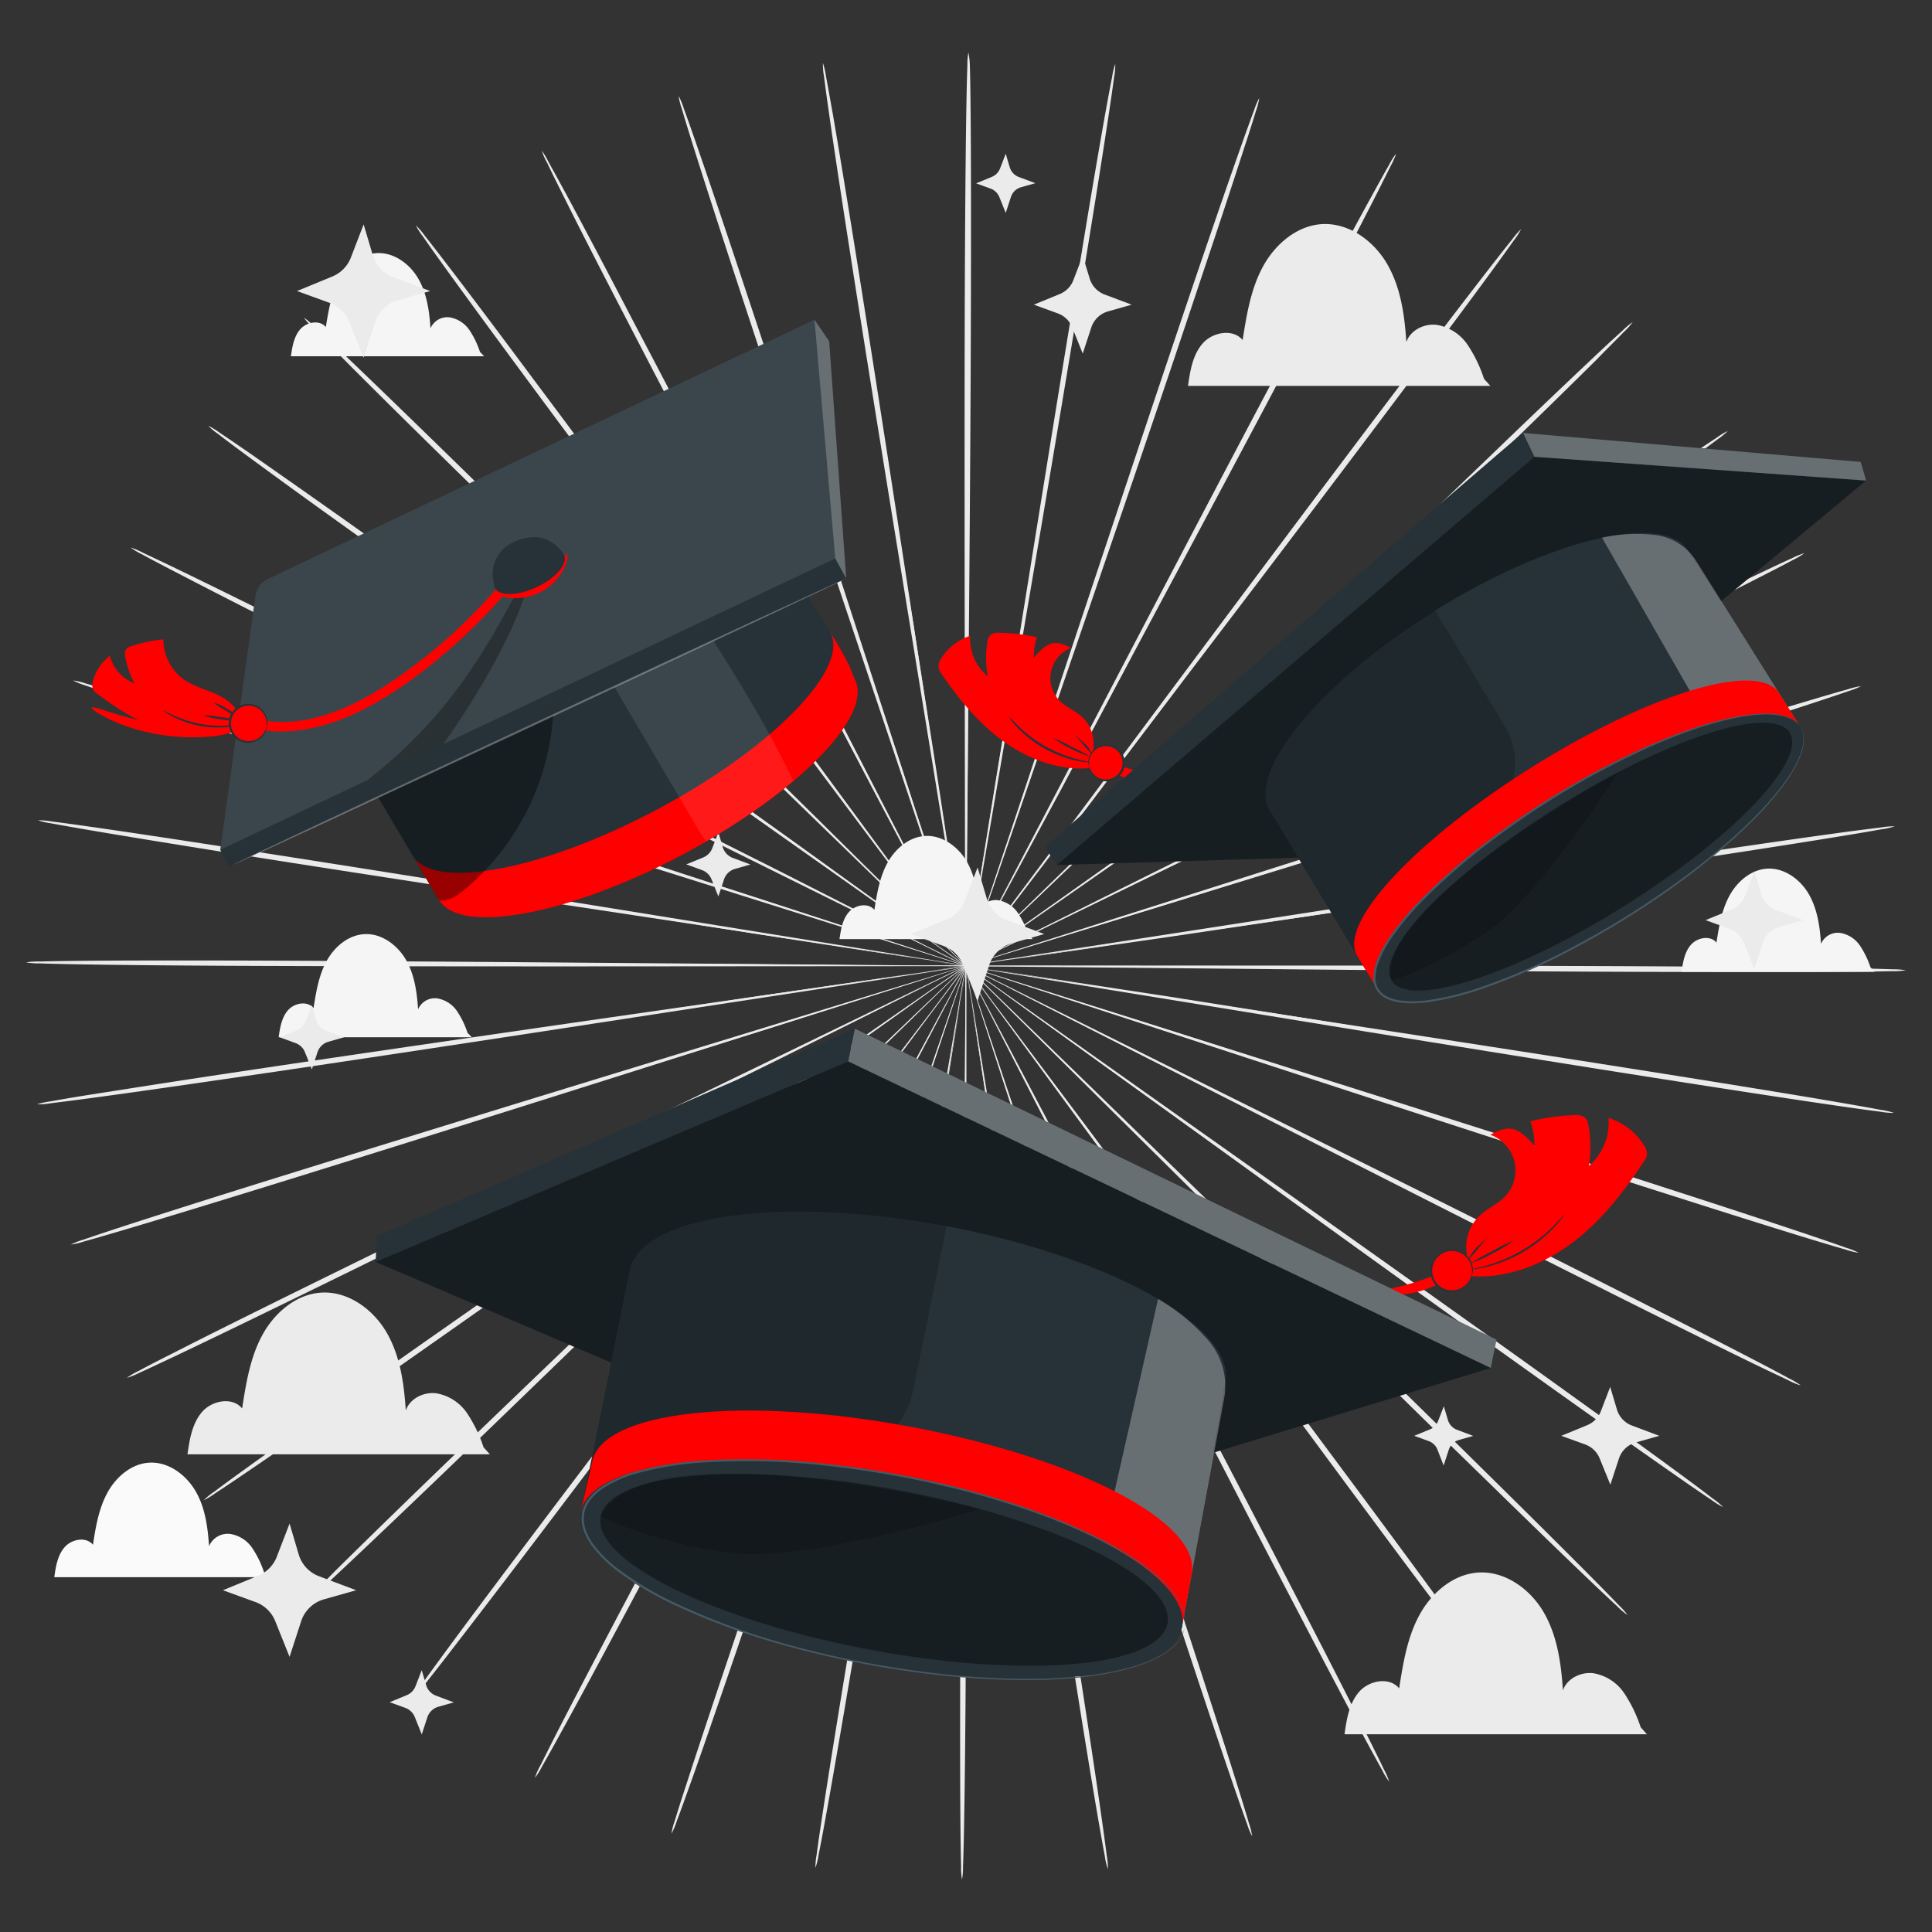 <svg xmlns="http://www.w3.org/2000/svg" viewBox="0 0 500 500"><rect x="0" y="0" width="500" height="500" fill="#333333" stroke="none"/><g id="freepik--background-complete--inject-447"><path d="M319.32,250.71l-123-1.15L159,249.38l-10.14,0-2.64,0a4.83,4.83,0,0,0-.9.05s.31,0,.9,0l2.64.06,10.13.13,37.29.19,123,.08c48,0,91.51.06,123,.28,15.74.11,28.48.26,37.28.42,4.4.09,7.82.17,10.14.26a19.82,19.82,0,0,1,3.53.26,19.87,19.87,0,0,1-3.53.23c-2.32.06-5.74.11-10.14.15-8.81.08-21.55.1-37.29.05C410.82,251.56,367.34,251.19,319.32,250.71Z" style="fill:#ebebeb"></path><path d="M318.36,261.24,197,241.51l-36.8-5.8-10-1.5-2.61-.36a5,5,0,0,0-.89-.09,5.22,5.22,0,0,0,.87.19l2.6.46,10,1.66L197,241.9l121.53,18.65c47.44,7.24,90.39,13.86,121.45,18.84,15.53,2.49,28.09,4.55,36.76,6.05,4.33.75,7.7,1.35,10,1.79a18.73,18.73,0,0,1,3.45.79,19,19,0,0,1-3.53-.31c-2.3-.28-5.69-.75-10-1.37-8.71-1.25-21.3-3.16-36.84-5.58C408.62,275.92,365.72,269,318.36,261.24Z" style="fill:#ebebeb"></path><path d="M315.72,271.5,199.08,233.44l-35.4-11.36-9.65-3-2.52-.75a7.18,7.18,0,0,0-.87-.23,4.61,4.61,0,0,0,.83.33l2.49.85,9.6,3.17L199,233.82l117,37c45.67,14.41,87,27.52,116.88,37.19,14.93,4.83,27,8.8,35.32,11.6,4.16,1.41,7.38,2.52,9.56,3.3a18.72,18.72,0,0,1,3.27,1.31,19.05,19.05,0,0,1-3.43-.84c-2.23-.63-5.5-1.61-9.7-2.89-8.4-2.57-20.52-6.38-35.47-11.15C402.47,299.81,361.23,286.39,315.72,271.5Z" style="fill:#ebebeb"></path><path d="M311.45,281.22l-109-55.41L169.3,209.17l-9-4.46-2.37-1.13a4.56,4.56,0,0,0-.82-.35,6.88,6.88,0,0,0,.77.44l2.32,1.23,9,4.59,33.11,16.66L311.78,280.6c42.77,21.22,81.47,40.49,109.4,54.61,14,7.05,25.24,12.81,33,16.85,3.88,2,6.88,3.61,8.9,4.71a19,19,0,0,1,3,1.8,18,18,0,0,1-3.26-1.36c-2.09-1-5.16-2.43-9.1-4.34-7.88-3.83-19.23-9.44-33.23-16.44C392.54,322.44,354,302.88,311.45,281.22Z" style="fill:#ebebeb"></path><path d="M305.66,290.17l-98.77-71.3-30-21.46-8.21-5.78-2.16-1.48a4.7,4.7,0,0,0-.75-.47,5.29,5.29,0,0,0,.69.56l2.09,1.56,8.12,5.9,30,21.48,99.44,70.42c38.83,27.46,74,52.37,99.27,70.56,12.66,9.09,22.88,16.49,29.89,21.66,3.51,2.59,6.22,4.61,8,6a18.83,18.83,0,0,1,2.7,2.23,18.17,18.17,0,0,1-3-1.84c-1.91-1.27-4.71-3.18-8.29-5.67-7.17-5-17.48-12.24-30.18-21.28C379.12,343.2,344.19,318,305.66,290.17Z" style="fill:#ebebeb"></path><path d="M298.51,298.13l-86.16-85.36L186.11,187l-7.19-6.95L177,178.29a5.64,5.64,0,0,0-.67-.58,6.13,6.13,0,0,0,.59.66l1.82,1.85,7.08,7.06L212.07,213l87,84.59c34,33,64.67,62.92,86.77,84.71,11.05,10.9,19.95,19.75,26.06,25.92,3.05,3.08,5.4,5.49,7,7.15a18.53,18.53,0,0,1,2.31,2.61,17.66,17.66,0,0,1-2.67-2.27c-1.69-1.55-4.14-3.86-7.28-6.85-6.29-6-15.31-14.74-26.41-25.59C362.59,361.62,332.12,331.47,298.51,298.13Z" style="fill:#ebebeb"></path><path d="M290.18,304.91l-71.45-97.34-21.81-29.4c-2.58-3.43-4.6-6.1-6-7.95l-1.59-2.05a4.84,4.84,0,0,0-.57-.68,6.67,6.67,0,0,0,.48.74l1.5,2.11,5.86,8,21.79,29.41,72.36,96.71c28.27,37.73,53.82,71.93,72.16,96.79,9.17,12.44,16.55,22.53,21.59,29.55,2.52,3.5,4.46,6.24,5.75,8.11a18.24,18.24,0,0,1,1.86,2.93,18.2,18.2,0,0,1-2.27-2.64c-1.42-1.78-3.47-4.44-6.1-7.87-5.25-6.88-12.76-16.87-22-29.27C343.32,377.31,318,342.93,290.18,304.91Z" style="fill:#ebebeb"></path><path d="M280.86,310.35c-21.45-41.78-40.85-79.6-54.91-107-7.09-13.64-12.83-24.68-16.81-32.35-2-3.78-3.56-6.72-4.63-8.76-.54-1-.95-1.72-1.24-2.26a6,6,0,0,0-.45-.76,4.71,4.71,0,0,0,.35.81l1.14,2.31c1.05,2,2.56,5,4.5,8.83l16.78,32.36L281.5,310c21.86,41.56,41.59,79.22,55.71,106.57,7.06,13.67,12.72,24.76,16.57,32.46,1.93,3.85,3.4,6.84,4.38,8.89a17.36,17.36,0,0,1,1.36,3.18,17.85,17.85,0,0,1-1.82-3c-1.11-2-2.72-4.91-4.76-8.7-4.07-7.59-9.89-18.6-17-32.25C321.69,389.94,302.25,352.13,280.86,310.35Z" style="fill:#ebebeb"></path><path d="M270.77,314.3l-36.9-114.07-11.36-34.52c-1.36-4-2.43-7.19-3.16-9.36-.37-1-.65-1.85-.85-2.42a5.17,5.17,0,0,0-.33-.82,5.35,5.35,0,0,0,.22.85q.27.87.75,2.46l3,9.4c2.69,8.19,6.56,20,11.33,34.53l38,113.74c14.86,44.38,28.25,84.59,37.76,113.75,4.76,14.58,8.56,26.4,11.12,34.59,1.28,4.09,2.25,7.28,2.88,9.45a17.38,17.38,0,0,1,.83,3.35,17.18,17.18,0,0,1-1.32-3.2c-.78-2.12-1.89-5.26-3.29-9.32-2.8-8.11-6.76-19.88-11.58-34.45C298.21,399.14,285.14,358.83,270.77,314.3Z" style="fill:#ebebeb"></path><path d="M260.17,316.66c-7-46.2-13.37-88-18-118.3-2.37-15.1-4.29-27.33-5.63-35.82l-1.6-9.73c-.19-1.09-.34-1.92-.45-2.52a5.61,5.61,0,0,0-.19-.86,5.15,5.15,0,0,0,.08.87c.08.61.2,1.45.35,2.54.33,2.27.82,5.54,1.45,9.75,1.32,8.5,3.24,20.72,5.6,35.83,4.89,30.26,11.63,72,19.09,118.13s14.2,87.86,18.87,118.11c2.34,15.13,4.17,27.38,5.37,35.86.6,4.24,1.05,7.54,1.32,9.77a17,17,0,0,1,.28,3.44,17.77,17.77,0,0,1-.78-3.36c-.43-2.22-1-5.49-1.74-9.71-1.45-8.44-3.46-20.67-5.86-35.79C273.54,404.64,267.15,362.83,260.17,316.66Z" style="fill:#ebebeb"></path><path d="M249.32,317.37c.43-46.69.82-88.94,1.11-119.57.06-15.28.12-27.65.15-36.24,0-4.25,0-7.56,0-9.85,0-1.1,0-2,0-2.56a8.17,8.17,0,0,0-.05-.87,4.79,4.79,0,0,0-.06.87c0,.61,0,1.46-.06,2.56,0,2.29-.07,5.6-.12,9.85,0,8.59-.11,21-.18,36.24,0,30.63,0,72.88,0,119.58s0,88.93-.21,119.53c-.1,15.29-.25,27.67-.41,36.23-.08,4.28-.17,7.6-.26,9.85a19,19,0,0,1-.26,3.44,17.16,17.16,0,0,1-.24-3.44c-.06-2.25-.12-5.58-.16-9.85-.09-8.56-.11-20.94-.08-36.24C248.49,406.3,248.85,364,249.32,317.37Z" style="fill:#ebebeb"></path><path d="M238.48,316.45c7.89-46.06,15-87.74,20.22-117.95,2.51-15.09,4.53-27.3,5.94-35.78l1.55-9.73c.16-1.1.28-1.94.37-2.54s.1-.87.09-.87a4.79,4.79,0,0,0-.2.85c-.12.6-.27,1.44-.48,2.52-.39,2.26-1,5.52-1.69,9.72-1.42,8.47-3.46,20.68-6,35.77-4.89,30.25-11.64,72-19.11,118.12S225,404.42,219.88,434.61c-2.55,15.1-4.67,27.3-6.2,35.73-.76,4.21-1.38,7.48-1.83,9.69a17,17,0,0,1-.82,3.36,18.69,18.69,0,0,1,.32-3.44c.29-2.23.76-5.52,1.41-9.76,1.28-8.46,3.23-20.7,5.71-35.8C223.44,404.17,230.55,362.48,238.48,316.45Z" style="fill:#ebebeb"></path><path d="M227.92,313.89,267,200.5c4.92-14.51,8.91-26.26,11.67-34.41l3.1-9.39c.34-1,.59-1.86.78-2.44a6.52,6.52,0,0,0,.23-.85,4.17,4.17,0,0,0-.34.81c-.21.58-.5,1.38-.87,2.42-.76,2.16-1.85,5.3-3.26,9.33l-11.69,34.41c-9.74,29.13-23.17,69.32-38,113.73s-28.26,84.58-38.19,113.62c-5,14.52-9,26.25-11.92,34.33-1.44,4.05-2.58,7.18-3.38,9.29a17.45,17.45,0,0,1-1.35,3.19,16.33,16.33,0,0,1,.86-3.34c.65-2.17,1.65-5.34,3-9.42,2.64-8.17,6.55-19.95,11.45-34.49C198.84,398.21,212.63,358.13,227.92,313.89Z" style="fill:#ebebeb"></path><path d="M217.92,309.74c22.23-41.39,42.36-78.85,57-106L292,171.54l4.58-8.79,1.17-2.3a5.27,5.27,0,0,0,.36-.8,5.38,5.38,0,0,0-.46.75l-1.26,2.26-4.72,8.72-17.12,32.19L218.56,310.06c-21.81,41.59-41.62,79.21-56.12,106.36C155.19,430,149.27,441,145.11,448.51c-2.07,3.77-3.7,6.69-4.84,8.66a17.36,17.36,0,0,1-1.84,2.94,16.75,16.75,0,0,1,1.4-3.16c1-2,2.49-5,4.46-8.85,3.93-7.66,9.7-18.7,16.89-32.31C175.56,388.57,195.66,351.1,217.92,309.74Z" style="fill:#ebebeb"></path><path d="M208.71,304.12l73.29-96c9.31-12.31,16.84-22.29,22.07-29.21,2.56-3.45,4.56-6.13,5.94-8,.65-.91,1.16-1.6,1.52-2.1a4.85,4.85,0,0,0,.48-.73,5.12,5.12,0,0,0-.57.67l-1.6,2-6.07,7.9-22.08,29.19-72.4,96.69c-28.23,37.76-53.84,71.91-72.54,96.53-9.34,12.31-17,22.24-22.27,29.06-2.66,3.41-4.74,6.05-6.17,7.82a18.07,18.07,0,0,1-2.3,2.62,18.1,18.1,0,0,1,1.89-2.92c1.31-1.86,3.27-4.57,5.83-8.06,5.11-7,12.59-17,21.88-29.34C154.19,375.55,180.07,341.59,208.71,304.12Z" style="fill:#ebebeb"></path><path d="M200.51,297.18l87.77-83.79c11.17-10.76,20.2-19.48,26.48-25.52l7.14-7,1.84-1.84a6.44,6.44,0,0,0,.6-.65,4,4,0,0,0-.68.57l-1.91,1.77-7.25,6.88L288,213.11l-87,84.57c-33.92,33-64.69,62.9-87.1,84.39-11.2,10.74-20.31,19.4-26.65,25.34-3.17,3-5.65,5.25-7.35,6.79a18.76,18.76,0,0,1-2.69,2.24,18.13,18.13,0,0,1,2.33-2.59c1.59-1.64,4-4,7-7.09,6.17-6.11,15.15-14.88,26.31-25.67C135.23,359.5,166.23,329.86,200.51,297.18Z" style="fill:#ebebeb"></path><path d="M193.52,289.08l100.12-69.5,30.24-21.21,8.17-5.82,2.11-1.54a4.86,4.86,0,0,0,.7-.56,7.2,7.2,0,0,0-.76.47l-2.17,1.46-8.27,5.7-30.25,21.19L194,289.66c-38.8,27.5-74,52.35-99.55,70.19-12.78,8.92-23.17,16.1-30.38,21-3.61,2.45-6.42,4.34-8.35,5.6a18.76,18.76,0,0,1-3,1.81,17.8,17.8,0,0,1,2.72-2.21c1.83-1.38,4.56-3.38,8.09-5.93,7.07-5.11,17.35-12.42,30.1-21.39C119.06,340.77,154.43,316.18,193.52,289.08Z" style="fill:#ebebeb"></path><path d="M187.92,280,298,226.59l33.28-16.35,9-4.51,2.33-1.2a6.88,6.88,0,0,0,.77-.44,5.87,5.87,0,0,0-.82.34l-2.38,1.11-9.08,4.38-33.29,16.33L188.25,280.66c-42.74,21.27-81.48,40.47-109.61,54.2C64.58,341.73,53.17,347.24,45.25,351c-4,1.87-7,3.31-9.14,4.26a20.37,20.37,0,0,1-3.27,1.33,17.23,17.23,0,0,1,3-1.77c2-1.09,5-2.65,8.95-4.63,7.8-4,19.13-9.63,33.17-16.56C106.06,319.77,145,300.85,187.92,280Z" style="fill:#ebebeb"></path><path d="M183.85,270.23,301.2,234.29l35.51-11.06,9.63-3.08,2.49-.83a4.63,4.63,0,0,0,.84-.32,8.07,8.07,0,0,0-.87.22l-2.53.73-9.68,2.93-35.51,11-117,37c-45.66,14.47-87,27.51-117,36.77-15,4.64-27.15,8.33-35.58,10.82-4.21,1.25-7.49,2.19-9.72,2.81a19.21,19.21,0,0,1-3.44.81,18.44,18.44,0,0,1,3.29-1.28c2.18-.76,5.41-1.84,9.58-3.21,8.35-2.72,20.46-6.58,35.44-11.27C96.58,297,138,284.22,183.85,270.23Z" style="fill:#ebebeb"></path><path d="M181.42,259.93l121.71-17.55L340,236.89l10-1.57,2.6-.44a5.43,5.43,0,0,0,.88-.18,5.51,5.51,0,0,0-.9.08l-2.61.33-10,1.42L303.07,242,181.53,260.62C134.1,267.93,91.14,274.48,60,279c-15.57,2.28-28.17,4.07-36.9,5.24-4.36.59-7.75,1-10,1.29a18.28,18.28,0,0,1-3.53.27,19.41,19.41,0,0,1,3.45-.76c2.28-.41,5.65-1,10-1.69C31.67,282,44.25,280,59.8,277.67,90.91,273,133.92,266.74,181.42,259.93Z" style="fill:#ebebeb"></path><path d="M180.68,249.38l123,1,37.29.13,10.13,0,2.64,0a4.83,4.83,0,0,0,.9-.05,4.83,4.83,0,0,0-.9,0l-2.64-.06L341,250.17,303.71,250l-123,.08c-48,.06-91.51,0-123-.14-15.74-.09-28.48-.22-37.28-.37-4.4-.08-7.82-.16-10.14-.25a19.39,19.39,0,0,1-3.53-.25,17.58,17.58,0,0,1,3.53-.23c2.32-.07,5.74-.13,10.14-.17,8.81-.09,21.55-.12,37.29-.09C89.18,248.64,132.66,249,180.68,249.38Z" style="fill:#ebebeb"></path><path d="M181.62,238.84,303,258.42l36.81,5.76,10,1.49,2.61.36a5.44,5.44,0,0,0,.9.08,8.33,8.33,0,0,0-.88-.19l-2.6-.46-10-1.64L303.06,258l-121.55-18.5C134.06,232.36,91.1,225.79,60,220.85c-15.53-2.47-28.09-4.52-36.76-6-4.34-.74-7.7-1.34-10-1.77a20.18,20.18,0,0,1-3.45-.79,18.21,18.21,0,0,1,3.53.3c2.3.28,5.69.74,10,1.36,8.72,1.24,21.31,3.13,36.85,5.54C91.35,224.28,134.26,231.17,181.62,238.84Z" style="fill:#ebebeb"></path><path d="M184.25,228.58,300.94,266.5l35.42,11.31,9.66,3,2.52.75a4.35,4.35,0,0,0,.87.22s-.28-.12-.84-.32l-2.49-.85-9.6-3.16-35.41-11.34L184,229.25c-45.7-14.35-87-27.41-116.93-37-14.94-4.82-27-8.77-35.34-11.56-4.16-1.4-7.39-2.51-9.56-3.28a18.66,18.66,0,0,1-3.28-1.31,17.32,17.32,0,0,1,3.44.83c2.22.63,5.49,1.6,9.7,2.88,8.4,2.56,20.53,6.35,35.49,11.11C97.47,200.38,138.72,213.75,184.25,228.58Z" style="fill:#ebebeb"></path><path d="M188.51,218.86l109.1,55.28,33.15,16.59,9,4.45,2.37,1.13a4.56,4.56,0,0,0,.82.35,4.67,4.67,0,0,0-.77-.45L339.9,295l-9-4.58-33.14-16.62L188.18,219.48c-42.8-21.17-81.52-40.39-109.47-54.48-14-7-25.26-12.78-33-16.81-3.88-2-6.89-3.6-8.91-4.7a19.55,19.55,0,0,1-3-1.79A18.33,18.33,0,0,1,37,143.05c2.1,1,5.17,2.43,9.11,4.34,7.88,3.81,19.24,9.41,33.25,16.39C107.37,177.74,146,197.25,188.51,218.86Z" style="fill:#ebebeb"></path><path d="M194.29,209.9l98.86,71.18,30.07,21.42,8.22,5.77,2.16,1.48a5.92,5.92,0,0,0,.75.47,6.43,6.43,0,0,0-.69-.56l-2.09-1.56-8.13-5.88-30.05-21.45-99.53-70.3c-38.87-27.41-74-52.28-99.37-70.44C81.82,131,71.6,123.57,64.58,118.41c-3.51-2.58-6.23-4.61-8-6a18.83,18.83,0,0,1-2.7-2.23,18.44,18.44,0,0,1,3,1.83c1.92,1.27,4.71,3.18,8.3,5.66,7.17,5,17.49,12.22,30.2,21.25C120.76,157,155.72,182.09,194.29,209.9Z" style="fill:#ebebeb"></path><path d="M201.43,201.93l86.27,85.26L314,312.9l7.2,6.94,1.89,1.78a4.61,4.61,0,0,0,.67.58,4.47,4.47,0,0,0-.59-.65c-.43-.45-1-1.06-1.82-1.86l-7.09-7L288,286.92l-87.07-84.49c-34-33-64.75-62.84-86.88-84.6C103,107,94.05,98.1,87.94,91.94c-3.06-3.08-5.41-5.49-7-7.14a17.71,17.71,0,0,1-2.31-2.61,18.29,18.29,0,0,1,2.67,2.27C83,86,85.46,88.31,88.6,91.3c6.29,6,15.33,14.72,26.44,25.56C137.26,138.52,167.78,168.63,201.43,201.93Z" style="fill:#ebebeb"></path><path d="M209.75,195.14c27.95,38,53.25,72.34,71.58,97.26l21.84,29.37,6,7.94,1.58,2.05a5.12,5.12,0,0,0,.57.67,4.21,4.21,0,0,0-.48-.74c-.35-.5-.85-1.19-1.5-2.1l-5.87-8-21.82-29.39-72.49-96.62c-28.32-37.69-53.91-71.86-72.28-96.7-9.19-12.42-16.58-22.51-21.63-29.52-2.53-3.5-4.47-6.24-5.76-8.11a17.47,17.47,0,0,1-1.87-2.93,18.55,18.55,0,0,1,2.28,2.64c1.42,1.79,3.48,4.44,6.1,7.87,5.26,6.86,12.79,16.85,22,29.24C156.52,122.8,181.85,157.16,209.75,195.14Z" style="fill:#ebebeb"></path><path d="M219.07,189.69c21.49,41.76,40.95,79.55,55.05,106.94L291,329l4.65,8.75,1.24,2.27a6.25,6.25,0,0,0,.45.75,4.49,4.49,0,0,0-.35-.8c-.28-.55-.65-1.32-1.15-2.31l-4.5-8.83-16.83-32.34L218.42,190c-21.91-41.53-41.69-79.17-55.84-106.5C155.5,69.85,149.82,58.76,146,51.07c-1.93-3.84-3.41-6.84-4.38-8.89A16.87,16.87,0,0,1,140.21,39,18.88,18.88,0,0,1,142,42c1.11,2,2.72,4.91,4.77,8.7,4.09,7.58,9.91,18.59,17,32.22C178.13,110.15,197.61,147.93,219.07,189.69Z" style="fill:#ebebeb"></path><path d="M229.15,185.73c14.46,44.52,27.56,84.82,37,114l11.4,34.5c1.37,4.05,2.44,7.19,3.17,9.36.37,1.05.66,1.85.86,2.43a4.73,4.73,0,0,0,.33.81,5.68,5.68,0,0,0-.22-.85l-.76-2.45c-.7-2.18-1.72-5.34-3-9.41l-11.38-34.51c-9.76-29.12-23.24-69.29-38.13-113.69s-28.35-84.55-37.9-113.71c-4.78-14.57-8.59-26.39-11.16-34.57-1.29-4.09-2.26-7.28-2.89-9.45a16.18,16.18,0,0,1-.84-3.35,18.1,18.1,0,0,1,1.32,3.2c.78,2.12,1.9,5.26,3.3,9.32,2.81,8.11,6.79,19.87,11.63,34.43C201.59,100.92,214.72,141.21,229.15,185.73Z" style="fill:#ebebeb"></path><path d="M239.74,183.36c7.08,46.18,13.49,88,18.13,118.27,2.4,15.1,4.34,27.33,5.68,35.81.7,4.21,1.24,7.47,1.62,9.73.19,1.09.34,1.93.45,2.53a5.63,5.63,0,0,0,.19.85,5.15,5.15,0,0,0-.08-.87c-.08-.6-.2-1.45-.35-2.54-.34-2.26-.83-5.54-1.46-9.75-1.34-8.49-3.27-20.72-5.65-35.82-4.93-30.25-11.73-72-19.24-118.11S224.71,95.63,220,65.37c-2.36-15.12-4.21-27.37-5.42-35.85-.61-4.24-1.05-7.53-1.33-9.77a17,17,0,0,1-.28-3.43,18.51,18.51,0,0,1,.78,3.36c.43,2.21,1,5.49,1.76,9.7,1.46,8.44,3.48,20.67,5.9,35.78C226.26,95.39,232.7,137.19,239.74,183.36Z" style="fill:#ebebeb"></path><path d="M250.59,182.63c-.37,46.69-.71,88.94-1,119.57,0,15.28-.08,27.65-.11,36.24,0,4.25,0,7.56,0,9.85,0,1.1,0,1.95,0,2.56a8.56,8.56,0,0,0,0,.88,5,5,0,0,0,.06-.88c0-.61,0-1.45.06-2.56,0-2.28.06-5.6.11-9.85,0-8.59.07-21,.13-36.24,0-30.63-.09-72.88-.15-119.58s-.11-88.93.06-119.52c.08-15.3.21-27.68.36-36.24.08-4.28.16-7.6.25-9.85a16.9,16.9,0,0,1,.26-3.44A19.33,19.33,0,0,1,251,17c.07,2.25.13,5.58.17,9.85.1,8.56.14,20.94.12,36.24C251.3,93.7,251,136,250.59,182.63Z" style="fill:#ebebeb"></path><path d="M261.44,183.54c-7.84,46.07-14.93,87.76-20.07,118-2.49,15.09-4.5,27.3-5.9,35.79-.66,4.2-1.17,7.48-1.53,9.74-.16,1.09-.28,1.93-.36,2.53a4.8,4.8,0,0,0-.09.87,5.35,5.35,0,0,0,.2-.85c.11-.6.26-1.44.46-2.52.4-2.26,1-5.52,1.69-9.72,1.4-8.48,3.43-20.69,5.93-35.77,4.85-30.27,11.55-72,19-118.15s14.09-87.88,19.16-118.07C282.4,50.26,284.51,38,286,29.62c.76-4.22,1.37-7.49,1.82-9.7a17.33,17.33,0,0,1,.81-3.35,16.93,16.93,0,0,1-.31,3.43c-.29,2.24-.76,5.53-1.4,9.76-1.27,8.47-3.2,20.71-5.67,35.82C276.36,95.79,269.31,137.5,261.44,183.54Z" style="fill:#ebebeb"></path><path d="M272,186.09c-15.21,44.29-29,84.38-38.94,113.43-4.9,14.52-8.86,26.27-11.62,34.43l-3.09,9.39c-.33,1.05-.59,1.86-.77,2.45a6.71,6.71,0,0,0-.23.84,4.17,4.17,0,0,0,.34-.81c.21-.57.49-1.38.87-2.42l3.24-9.33,11.65-34.43c9.7-29.14,23.07-69.34,37.86-113.77s28.15-84.62,38-113.67c4.94-14.52,9-26.26,11.87-34.35,1.43-4.05,2.57-7.18,3.37-9.3a18.07,18.07,0,0,1,1.34-3.18,17,17,0,0,1-.85,3.34c-.65,2.16-1.65,5.34-3,9.43-2.63,8.16-6.52,20-11.4,34.5C301,101.73,287.23,141.83,272,186.09Z" style="fill:#ebebeb"></path><path d="M282,190.22c-22.19,41.42-42.26,78.9-56.81,106.07-7.19,13.59-13,24.59-17.06,32.22l-4.57,8.8-1.16,2.3a5.27,5.27,0,0,0-.36.8,5.38,5.38,0,0,0,.46-.75l1.25-2.26c1.1-2,2.68-4.95,4.71-8.72l17.08-32.22L281.37,189.9c21.75-41.61,41.5-79.26,56-106.43,7.23-13.59,13.13-24.56,17.28-32.11,2.07-3.78,3.69-6.7,4.83-8.67a17.94,17.94,0,0,1,1.84-2.94,18.9,18.9,0,0,1-1.4,3.17c-1,2-2.49,5-4.45,8.85-3.92,7.67-9.67,18.71-16.85,32.33C324.26,111.33,304.21,148.84,282,190.22Z" style="fill:#ebebeb"></path><path d="M291.22,195.83,218.05,292,196,321.2c-2.56,3.45-4.56,6.13-5.93,8l-1.52,2.09a6.14,6.14,0,0,0-.49.74,5.48,5.48,0,0,0,.58-.67l1.6-2,6-7.9,22.05-29.22,72.27-96.78c28.18-37.79,53.75-72,72.41-96.62,9.33-12.32,16.93-22.25,22.23-29.08,2.66-3.42,4.73-6.06,6.17-7.83a18.29,18.29,0,0,1,2.29-2.63,17.33,17.33,0,0,1-1.88,2.92c-1.31,1.86-3.27,4.58-5.82,8.07-5.11,7-12.57,17-21.84,29.37C345.65,124.33,319.81,158.33,291.22,195.83Z" style="fill:#ebebeb"></path><path d="M299.43,202.76l-87.67,83.9c-11.14,10.78-20.17,19.5-26.43,25.55l-7.14,7-1.83,1.84a4.11,4.11,0,0,0-.6.66,7.23,7.23,0,0,0,.67-.58l1.91-1.77,7.24-6.89c6.28-6.05,15.31-14.77,26.46-25.54l86.88-84.67c33.88-33.07,64.61-63,87-84.49C397.1,107,406.19,98.34,412.53,92.39c3.16-3,5.64-5.26,7.34-6.79a18.21,18.21,0,0,1,2.68-2.25,17.34,17.34,0,0,1-2.33,2.59c-1.58,1.65-4,4-7,7.1-6.15,6.11-15.13,14.9-26.27,25.7C364.63,140.36,333.67,170,299.43,202.76Z" style="fill:#ebebeb"></path><path d="M306.43,210.85l-100,69.63-30.21,21.24L168,307.56l-2.1,1.54a6.84,6.84,0,0,0-.7.55,4.45,4.45,0,0,0,.76-.47l2.17-1.46,8.26-5.71,30.22-21.22L306,210.28c38.76-27.55,73.9-52.45,99.45-70.32,12.78-8.94,23.15-16.12,30.36-21,3.6-2.46,6.42-4.35,8.34-5.6a18.48,18.48,0,0,1,3-1.82,18,18,0,0,1-2.71,2.21c-1.84,1.38-4.56,3.39-8.09,6-7.06,5.11-17.34,12.43-30.07,21.42C380.82,159.06,345.49,183.7,306.43,210.85Z" style="fill:#ebebeb"></path><path d="M312,219.9,202,273.47l-33.25,16.39-9,4.53-2.33,1.2a4.33,4.33,0,0,0-.77.44,4.88,4.88,0,0,0,.82-.34l2.38-1.12,9.08-4.38,33.26-16.37,109.49-54.55c42.72-21.32,81.43-40.57,109.54-54.34,14.06-6.89,25.46-12.41,33.37-16.17,3.95-1.88,7-3.32,9.14-4.27a18.31,18.31,0,0,1,3.26-1.33,19.09,19.09,0,0,1-3,1.77c-2,1.09-5.05,2.65-8.95,4.64-7.8,4-19.12,9.65-33.14,16.59C393.85,180.06,355,199,312,219.9Z" style="fill:#ebebeb"></path><path d="M316.12,229.69l-117.3,36.08-35.49,11.11L153.7,280l-2.49.83a5.85,5.85,0,0,0-.84.32,4.66,4.66,0,0,0,.87-.21l2.53-.74,9.67-2.94,35.5-11.08L315.9,229c45.63-14.53,87-27.62,117-36.92,15-4.65,27.15-8.36,35.57-10.86,4.21-1.26,7.49-2.21,9.72-2.82a18.64,18.64,0,0,1,3.44-.82,18.28,18.28,0,0,1-3.29,1.29c-2.18.76-5.41,1.85-9.58,3.22-8.35,2.73-20.45,6.6-35.42,11.32C403.36,202.86,361.91,215.64,316.12,229.69Z" style="fill:#ebebeb"></path><path d="M318.56,240l-121.68,17.7L160,263.23l-10,1.58-2.6.44a5.43,5.43,0,0,0-.88.18,5.44,5.44,0,0,0,.9-.08l2.61-.34,10-1.43,36.85-5.51,121.51-18.78c47.42-7.36,90.37-14,121.5-18.56,15.56-2.31,28.16-4.11,36.88-5.3,4.36-.59,7.75-1,10.05-1.29a18,18,0,0,1,3.54-.28,18.9,18.9,0,0,1-3.46.76c-2.28.42-5.64,1-10,1.71-8.68,1.43-21.25,3.4-36.81,5.77C409.06,226.83,366.06,233.12,318.56,240Z" style="fill:#ebebeb"></path><path d="M68.34,406.93a25.55,25.55,0,0,0-3-6.22A8.56,8.56,0,0,0,59.68,397a5.25,5.25,0,0,0-5.58,3.15c-.33-4.93-1-10-3.5-14.27s-7.07-7.64-12-7.34c-4.65.28-8.63,3.74-10.84,7.84s-3,8.8-3.7,13.4c-1.76-2.16-5.48-1.48-7.32.61s-2.3,5-2.69,7.79H69.49Z" style="fill:#fafafa"></path><path d="M453.54,190.74a40.84,40.84,0,0,0-4.76-9.89c-2.17-3-5.33-5.39-9-5.84s-7.68,1.53-8.86,5c-.53-7.83-1.64-15.86-5.55-22.65s-11.23-12.14-19.06-11.66c-7.38.45-13.7,5.94-17.22,12.45s-4.71,14-5.87,21.28c-2.79-3.44-8.7-2.36-11.62,1s-3.66,8-4.29,12.37h88.05Z" style="fill:#ebebeb"></path><path d="M125.14,374.55a36,36,0,0,0-4.24-8.78,12.09,12.09,0,0,0-8-5.19c-3.24-.4-6.83,1.35-7.88,4.44-.47-7-1.45-14.09-4.94-20.13s-10-10.79-16.93-10.36c-6.56.4-12.18,5.27-15.3,11.06S63.68,358,62.66,364.5c-2.49-3.05-7.74-2.09-10.33.87s-3.26,7.1-3.81,11h78.25Z" style="fill:#ebebeb"></path><path d="M384.07,98.05a35.94,35.94,0,0,0-4.23-8.78,12.1,12.1,0,0,0-8-5.19c-3.24-.4-6.82,1.35-7.88,4.44-.46-7-1.45-14.1-4.93-20.14S349.07,57.6,342.11,58c-6.56.41-12.18,5.28-15.3,11.06S322.62,81.51,321.59,88c-2.48-3-7.73-2.09-10.33.87s-3.25,7.09-3.81,11H385.7Z" style="fill:#ebebeb"></path><path d="M424.6,447a36.34,36.34,0,0,0-4.24-8.78,12.08,12.08,0,0,0-8-5.19c-3.23-.4-6.82,1.35-7.88,4.44-.46-7-1.45-14.1-4.93-20.14s-10-10.78-16.94-10.36c-6.56.41-12.17,5.28-15.3,11.06s-4.19,12.42-5.21,18.92c-2.49-3.05-7.74-2.09-10.34.87s-3.25,7.09-3.8,11h78.25Z" style="fill:#ebebeb"></path><path d="M121,267.31a22.9,22.9,0,0,0-2.71-5.61,7.73,7.73,0,0,0-5.09-3.31,4.71,4.71,0,0,0-5,2.83c-.3-4.44-.92-9-3.15-12.85s-6.37-6.89-10.81-6.61c-4.19.25-7.78,3.36-9.77,7.06s-2.67,7.93-3.33,12.07c-1.59-1.95-4.94-1.34-6.6.55s-2.07,4.54-2.43,7h50Z" style="fill:#f5f5f5"></path><path d="M484.08,250.36a22.9,22.9,0,0,0-2.71-5.61,7.73,7.73,0,0,0-5.09-3.31,4.73,4.73,0,0,0-5,2.83c-.3-4.44-.93-9-3.15-12.85s-6.37-6.88-10.81-6.61c-4.19.25-7.78,3.37-9.77,7.06s-2.68,7.93-3.33,12.07c-1.59-1.95-4.94-1.33-6.6.56s-2.07,4.53-2.43,7h50Z" style="fill:#f5f5f5"></path><path d="M266.15,241.9a23.07,23.07,0,0,0-2.71-5.61,7.73,7.73,0,0,0-5.09-3.31,4.72,4.72,0,0,0-5,2.84c-.3-4.45-.92-9-3.15-12.86s-6.37-6.88-10.81-6.61c-4.19.26-7.78,3.37-9.77,7.06s-2.68,7.93-3.33,12.07c-1.59-1.94-4.94-1.33-6.6.56s-2.07,4.53-2.43,7h50Z" style="fill:#f5f5f5"></path><path d="M124.21,91.06a22.9,22.9,0,0,0-2.71-5.61,7.73,7.73,0,0,0-5.09-3.31,4.73,4.73,0,0,0-5,2.83c-.3-4.44-.93-9-3.15-12.85s-6.37-6.88-10.81-6.61c-4.19.25-7.78,3.37-9.77,7.06S85,80.5,84.32,84.64c-1.59-1.94-4.94-1.33-6.6.56s-2.08,4.53-2.43,7h50Z" style="fill:#f5f5f5"></path><path d="M189.59,222l4.62,1.73-4,1.14a4.17,4.17,0,0,0-2.83,2.72L185.91,232l-1.78-4.45a4.17,4.17,0,0,0-2.46-2.37l-4.06-1.48,4.4-1.8a4.25,4.25,0,0,0,2.32-2.37l1.58-4.13,1.14,3.84A4.24,4.24,0,0,0,189.59,222Z" style="fill:#ebebeb"></path><path d="M84.39,266.73,89,268.46l-4,1.14a4.18,4.18,0,0,0-2.84,2.73l-1.45,4.43-1.79-4.45a4.15,4.15,0,0,0-2.45-2.37l-4.06-1.48,4.4-1.8a4.2,4.2,0,0,0,2.31-2.37l1.59-4.13L81.85,264A4.17,4.17,0,0,0,84.39,266.73Z" style="fill:#ebebeb"></path><path d="M112.82,438.83l4.62,1.74-4,1.14a4.2,4.2,0,0,0-2.84,2.72l-1.45,4.44-1.78-4.45A4.21,4.21,0,0,0,104.9,442l-4.06-1.47,4.4-1.81a4.16,4.16,0,0,0,2.31-2.36l1.59-4.13,1.14,3.84A4.17,4.17,0,0,0,112.82,438.83Z" style="fill:#ebebeb"></path><path d="M377,370l4.27,1.61-3.7,1.05a3.86,3.86,0,0,0-2.62,2.51l-1.34,4.1L372,375.14a3.84,3.84,0,0,0-2.26-2.19L366,371.59l4.06-1.67a3.84,3.84,0,0,0,2.13-2.18l1.47-3.81,1.05,3.54A3.85,3.85,0,0,0,377,370Z" style="fill:#ebebeb"></path><path d="M263.67,45.81l4.27,1.6-3.71,1.05A3.86,3.86,0,0,0,261.62,51l-1.34,4.1L258.63,51a3.86,3.86,0,0,0-2.27-2.19l-3.74-1.36,4.06-1.67a3.84,3.84,0,0,0,2.13-2.18l1.47-3.81,1.05,3.54A3.87,3.87,0,0,0,263.67,45.81Z" style="fill:#ebebeb"></path><path d="M459.66,235.5l7,2.65-6.12,1.74a6.39,6.39,0,0,0-4.32,4.15l-2.22,6.77L451.33,244a6.41,6.41,0,0,0-3.74-3.62l-6.19-2.25,6.7-2.75a6.39,6.39,0,0,0,3.53-3.61l2.42-6.29,1.74,5.85A6.38,6.38,0,0,0,459.66,235.5Z" style="fill:#ebebeb"></path><path d="M422.37,368.94l7.05,2.65-6.12,1.73a6.39,6.39,0,0,0-4.32,4.16l-2.22,6.76L414,377.46a6.38,6.38,0,0,0-3.74-3.63l-6.19-2.24,6.7-2.76a6.39,6.39,0,0,0,3.53-3.61l2.42-6.29,1.74,5.85A6.39,6.39,0,0,0,422.37,368.94Z" style="fill:#ebebeb"></path><path d="M285.82,76.2l7.05,2.65-6.12,1.74a6.39,6.39,0,0,0-4.32,4.15l-2.22,6.77-2.72-6.79a6.39,6.39,0,0,0-3.74-3.62l-6.19-2.25,6.7-2.75a6.36,6.36,0,0,0,3.53-3.61l2.42-6.29L282,72.05A6.38,6.38,0,0,0,285.82,76.2Z" style="fill:#ebebeb"></path><path d="M260.63,238.12l9.61,3.61-8.34,2.37a8.68,8.68,0,0,0-5.89,5.66L253,259l-3.71-9.25a8.69,8.69,0,0,0-5.11-4.93l-8.43-3.07,9.14-3.75a8.71,8.71,0,0,0,4.81-4.92l3.3-8.58,2.37,8A8.67,8.67,0,0,0,260.63,238.12Z" style="fill:#ebebeb"></path><path d="M101.72,71.71l9.6,3.61L103,77.68a8.7,8.7,0,0,0-5.89,5.66l-3,9.23-3.71-9.25a8.69,8.69,0,0,0-5.1-4.94l-8.44-3.06L86,71.56a8.68,8.68,0,0,0,4.81-4.92l3.3-8.57,2.37,8A8.72,8.72,0,0,0,101.72,71.71Z" style="fill:#ebebeb"></path><path d="M82.56,407.93l9.61,3.62-8.34,2.36a8.68,8.68,0,0,0-5.89,5.66l-3,9.23-3.71-9.25a8.68,8.68,0,0,0-5.11-4.94l-8.43-3.06,9.14-3.76a8.71,8.71,0,0,0,4.81-4.92l3.3-8.57,2.37,8A8.65,8.65,0,0,0,82.56,407.93Z" style="fill:#ebebeb"></path></g><g id="freepik--graduation-hat-3--inject-447"><path d="M425.33,296.22a16.56,16.56,0,0,0-9.06-6.89,14.64,14.64,0,0,1-5.07,12.39,31.33,31.33,0,0,0-.06-10.18,3.77,3.77,0,0,0-1-2.35,3.85,3.85,0,0,0-2.68-.6,54.85,54.85,0,0,0-11.41,1.6,17.92,17.92,0,0,1-2.27,16.51c-2.44,3.35-6,5.72-8.95,8.59s-5.59,6.69-5.25,10.82l1.36,4.18c9.3.57,18.51-3.08,26-8.7s13.27-13.08,18.4-20.86a4.6,4.6,0,0,0,.9-2A4,4,0,0,0,425.33,296.22Z" style="fill:#FF0000"></path><path d="M377.75,327.56c.21.28-.54,1.29-2.11,2.53a24.56,24.56,0,0,1-14.53,5c-2,0-3.22-.37-3.22-.71,0-.76,4.69-1.21,10-3.07S377.28,327,377.75,327.56Z" style="fill:#FF0000"></path><path d="M381,329.64a5.34,5.34,0,1,1-4.5-6.06A5.34,5.34,0,0,1,381,329.64Z" style="fill:#FF0000"></path><path d="M381,329.64c-.06,0,0-.47-.08-1.3a5.27,5.27,0,0,0-1.52-3.07,5.11,5.11,0,1,0-6.11,8.06,5.17,5.17,0,0,0,4.91,0,5.35,5.35,0,0,0,2.34-2.5c.34-.76.4-1.24.46-1.23a1.17,1.17,0,0,1,0,.35,4.11,4.11,0,0,1-.25,1,5.32,5.32,0,0,1-2.36,2.74,5.51,5.51,0,0,1-7.59-2.23,5.53,5.53,0,0,1,1-6.54,5.54,5.54,0,0,1,7.92.09,5.28,5.28,0,0,1,1.45,3.31,4.09,4.09,0,0,1,0,1A1.15,1.15,0,0,1,381,329.64Z" style="fill:#263238"></path><path d="M391.73,321a29.83,29.83,0,0,1-5.35,3.31,29.29,29.29,0,0,1-5.74,2.59,52.62,52.62,0,0,1,5.49-3.05A55,55,0,0,1,391.73,321Z" style="fill:#263238"></path><path d="M404.87,314.29a4.35,4.35,0,0,1-.63.95,25.37,25.37,0,0,1-2,2.36,35.76,35.76,0,0,1-17.35,10.21,25.82,25.82,0,0,1-3,.59,4.55,4.55,0,0,1-1.13.09c0-.09,1.58-.33,4.06-1A39.49,39.49,0,0,0,402,317.34C403.82,315.51,404.8,314.23,404.87,314.29Z" style="fill:#263238"></path><path d="M386.6,318a43.81,43.81,0,0,1-3.27,4.12,46.43,46.43,0,0,1-3.37,4,19.36,19.36,0,0,1,3-4.37A19.59,19.59,0,0,1,386.6,318Z" style="fill:#263238"></path><path d="M399.08,300.2a14.39,14.39,0,0,0-4.49-6.27,7.3,7.3,0,0,0-3.07-1.73c-2-.44-4,.52-5.83,1.47a9.82,9.82,0,0,1,3.65,16.16c-1.87,1.88-4.43,2.94-6.37,4.74a11.18,11.18,0,0,0-3.24,10.53l18.62-17.39A8.87,8.87,0,0,0,399.08,300.2Z" style="fill:#FF0000"></path><polygon points="97.21 326.6 219.52 274.7 385.8 354.04 304.89 378.74 175.33 359.98 97.21 326.6" style="fill:#263238"></polygon><polygon points="97.55 319.89 97.21 326.6 219.52 274.7 221.24 266.22 97.55 319.89" style="fill:#263238"></polygon><polygon points="385.8 354.04 387.29 346.7 221.24 266.22 219.52 274.7 385.8 354.04" style="fill:#263238"></polygon><polygon points="385.8 354.04 387.29 346.7 221.24 266.22 219.52 274.7 385.8 354.04" style="fill:#fff;opacity:0.3"></polygon><polygon points="97.21 326.6 219.52 274.7 385.8 354.04 304.89 378.74 175.33 359.98 97.21 326.6" style="opacity:0.4"></polygon><polygon points="150.5 390.32 163.02 328.74 316.77 360 305.88 421.25 150.5 390.32" style="fill:#263238"></polygon><ellipse cx="240.04" cy="343.31" rx="26.48" ry="78.45" transform="translate(-141.76 515.67) rotate(-79.33)" style="fill:#263238"></ellipse><path d="M299.71,336.15l-14.79,65.44,20.8,20.29,11-59.5a18.12,18.12,0,0,0-4.32-15.83A51.89,51.89,0,0,0,299.71,336.15Z" style="fill:#fff;opacity:0.3"></path><path d="M150.53,390.33l12.33-60.63c0-.3.06-.6.12-.9,2.7-14.37,39.42-19.52,82-11.5l-8.6,42.26a22.62,22.62,0,0,1-24.73,18c-10.48-1.19-23-2.1-32.2-1.22-26.58,2.53-28.92,14-28.92,14" style="opacity:0.2"></path><path d="M308.4,407.29c-.39,2.09-2.26,12.49-2.42,12.95-4.51,13.08-43.12,4.37-79.34-2.45-36.43-6.86-69.93-14.45-76.35-26.6,0,0,2.56-10.79,2.94-12.81,2.53-13.4,39.63-17.19,82.55-9.11S310.92,393.89,308.4,407.29Z" style="fill:#FF0000"></path><path d="M305.92,421.05c-2.52,13.4-39.62,17.4-82.54,9.31s-75.67-25.49-73.15-38.89,39.36-17.71,82.28-9.63S308.44,407.66,305.92,421.05Z" style="fill:#263238"></path><path d="M306.61,421.19a10.3,10.3,0,0,0-.19-3.51c-.5-2.27-2.33-5.3-5.52-8.34-6.42-6.09-17.81-12.38-32.65-17.72a215.23,215.23,0,0,0-24.77-7.25,250.29,250.29,0,0,0-29.21-5,181.76,181.76,0,0,0-32.69-.85,83.53,83.53,0,0,0-17,2.85,32.48,32.48,0,0,0-8,3.48,17.73,17.73,0,0,0-1.8,1.28,14.18,14.18,0,0,0-1.56,1.54,8.59,8.59,0,0,0-2,3.85c-.55,2.91.65,5.86,2.38,8.19a32.22,32.22,0,0,0,6.2,6.2,82.52,82.52,0,0,0,14.8,8.89A181,181,0,0,0,205.32,426a249.7,249.7,0,0,0,29,6,225.09,225.09,0,0,0,25.7,2.39c15.77.52,28.68-1.05,36.9-4.31,4.1-1.63,6.93-3.76,8.22-5.69a10,10,0,0,0,1.46-3.2s-.07.3-.22.88a4.91,4.91,0,0,1-.39,1,7.54,7.54,0,0,1-.76,1.34c-1.28,2-4.13,4.15-8.23,5.82-8.25,3.33-21.19,5-37,4.48a222.9,222.9,0,0,1-25.75-2.32,252.82,252.82,0,0,1-29.08-6,181.94,181.94,0,0,1-30.84-11.14,82.53,82.53,0,0,1-14.9-8.94,32.74,32.74,0,0,1-6.3-6.31,14.4,14.4,0,0,1-2.12-4,9.23,9.23,0,0,1-.35-4.58,9,9,0,0,1,2.09-4.09,12.88,12.88,0,0,1,1.62-1.6,20,20,0,0,1,1.85-1.32,32.9,32.9,0,0,1,8.18-3.54,83.66,83.66,0,0,1,17.13-2.86,181.61,181.61,0,0,1,32.77.88,248.43,248.43,0,0,1,29.26,5,215.38,215.38,0,0,1,24.8,7.32c14.85,5.4,26.25,11.75,32.66,17.93,3.19,3.07,5,6.16,5.48,8.46a7.13,7.13,0,0,1,.22,1.52,5.11,5.11,0,0,1,0,1.12C306.66,420.89,306.61,421.19,306.61,421.19Z" style="fill:#455a64"></path><ellipse cx="228.79" cy="406.26" rx="20.97" ry="74.64" transform="translate(-212.8 555.91) rotate(-79.33)" style="opacity:0.4"></ellipse><path d="M155.44,392.45s12.21,6.3,32.53,9.34,65.75-11.26,65.75-11.26S167.73,368.62,155.44,392.45Z" style="opacity:0.2"></path></g><g id="freepik--graduation-hat-2--inject-447"><path d="M243.5,170.55a14,14,0,0,1,7.59-6A12.45,12.45,0,0,0,255.62,175a26.84,26.84,0,0,1-.12-8.67,3.21,3.21,0,0,1,.84-2,3.29,3.29,0,0,1,2.27-.56,46.39,46.39,0,0,1,9.75,1.16,15.26,15.26,0,0,0,2.22,14c2.14,2.81,5.18,4.77,7.78,7.16s4.87,5.59,4.66,9.12l-1.09,3.58c-7.91.65-15.82-2.3-22.25-6.95s-11.53-10.9-16-17.43a4,4,0,0,1-.8-1.71A3.43,3.43,0,0,1,243.5,170.55Z" style="fill:#FF0000"></path><path d="M284.56,196.4c.45-.59,3.92,1.38,8.49,2.8s8.52,1.86,8.54,2.61c0,.35-1,.71-2.74.8a19.13,19.13,0,0,1-6.59-.93,19.33,19.33,0,0,1-5.92-3C285,197.57,284.36,196.68,284.56,196.4Z" style="fill:#FF0000"></path><path d="M281.81,198.23a4.54,4.54,0,1,0,3.72-5.24A4.54,4.54,0,0,0,281.81,198.23Z" style="fill:#FF0000"></path><path d="M281.81,198.23s-.05-.09-.09-.28a3.69,3.69,0,0,1-.06-.84,4.55,4.55,0,0,1,1.18-2.87,4.71,4.71,0,0,1,4.3-1.47,4.76,4.76,0,0,1,1.51,8.86,4.73,4.73,0,0,1-4.55,0,4.57,4.57,0,0,1-2.06-2.32,3.44,3.44,0,0,1-.22-.81c0-.19,0-.29,0-.3s.11.39.42,1a4.49,4.49,0,0,0,2,2.07,4.32,4.32,0,1,0-1.16-6.83,4.55,4.55,0,0,0-1.25,2.62C281.79,197.83,281.86,198.23,281.81,198.23Z" style="fill:#263238"></path><path d="M272.54,191a35.77,35.77,0,0,1,4.83,2.29,36.56,36.56,0,0,1,4.72,2.54,37.2,37.2,0,0,1-9.55-4.83Z" style="fill:#263238"></path><path d="M261.23,185.58c.08-.05.94,1,2.53,2.53a33.93,33.93,0,0,0,14.79,8.3c2.13.56,3.48.75,3.47.84a3.68,3.68,0,0,1-1,0,23,23,0,0,1-2.6-.44,30.08,30.08,0,0,1-15-8.4,20.4,20.4,0,0,1-1.73-2A3.71,3.71,0,0,1,261.23,185.58Z" style="fill:#263238"></path><path d="M276.86,188.38a14.7,14.7,0,0,1,3.22,3.13,15,15,0,0,1,2.58,3.69,27.88,27.88,0,0,1-3-3.35A27.77,27.77,0,0,1,276.86,188.38Z" style="fill:#263238"></path><path d="M265.92,173.48a12.2,12.2,0,0,1,3.71-5.42,6.31,6.31,0,0,1,2.58-1.53c1.7-.41,3.43.38,5,1.15a8.37,8.37,0,0,0-2.82,13.83c1.63,1.56,3.82,2.42,5.51,3.92a9.52,9.52,0,0,1,2.94,8.91l-16.16-14.47A7.58,7.58,0,0,1,265.92,173.48Z" style="fill:#FF0000"></path><polygon points="366.79 221.01 273.51 223.87 397.11 118.21 482.96 124.37 366.79 221.01 366.79 221.01" style="fill:#263238"></polygon><path d="M394.16,112c-1.11.7-123.62,106.67-123.58,107.22s2.93,4.61,2.93,4.61L483,124.37l-1.41-4.82Z" style="fill:#263238"></path><polygon points="366.79 221.01 273.51 223.87 397.11 118.21 482.96 124.37 366.79 221.01 366.79 221.01" style="opacity:0.4"></polygon><polygon points="397.11 118.21 394.16 112.04 481.55 119.55 482.96 124.37 397.11 118.21" style="fill:#263238"></polygon><polygon points="397.11 118.21 394.16 112.04 481.55 119.55 482.96 124.37 397.11 118.21" style="fill:#fff;opacity:0.3"></polygon><polygon points="355.01 253.62 328.66 209.85 437.93 144.04 465.08 186.72 355.01 253.62" style="fill:#263238"></polygon><ellipse cx="382.8" cy="176.23" rx="63.78" ry="21.52" transform="translate(-35.33 228.79) rotate(-31.88)" style="fill:#263238"></ellipse><path d="M414.6,139.14l27.12,47.32,23.61.73-26.14-41.67a14.7,14.7,0,0,0-11.29-7.11A42.34,42.34,0,0,0,414.6,139.14Z" style="fill:#fff;opacity:0.3"></path><path d="M355,253.6l-26-43.08c-.15-.2-.3-.4-.43-.61-6.28-10.09,12.88-33.36,42.79-52l18.09,30a18.4,18.4,0,0,1-4.93,24.36c-6.94,5-14.9,11.36-20,17C350.12,245.44,355,253.6,355,253.6" style="opacity:0.2"></path><path d="M460.46,179.43c.83,1.34,5,7.91,5.14,8.24,3.93,9.43-23.91,25.54-49.35,41.38S366.48,259,356.4,255.9c0,0-4.32-7.18-5.12-8.47-5.3-8.53,15.64-30.5,45.78-49.27S455.16,170.91,460.46,179.43Z" style="fill:#FF0000"></path><path d="M466,188.14c5.3,8.52-15.16,30.63-45.3,49.4s-58.87,27.07-64.17,18.54,14.84-30.66,45-49.43S460.68,179.61,466,188.14Z" style="fill:#263238"></path><path d="M466,188.16a6.9,6.9,0,0,0-2.08-1.89,10.84,10.84,0,0,0-3.23-1.1,23.32,23.32,0,0,0-4.68-.26c-7.08.3-17.08,3.13-28.66,8.22a212.71,212.71,0,0,0-38.4,22.29,165.16,165.16,0,0,0-20,16.91A75.49,75.49,0,0,0,360,242.92a28.88,28.88,0,0,0-3.28,6.22,12.22,12.22,0,0,0-.73,3.42,5.34,5.34,0,0,0,3.35,5.52,11.64,11.64,0,0,0,3.39.9,28,28,0,0,0,7-.16,74.58,74.58,0,0,0,13.44-3.31,164.54,164.54,0,0,0,24-10.49,226.07,226.07,0,0,0,20.39-12.2,199.43,199.43,0,0,0,16.61-12.36c9.72-8.08,16.75-15.74,20.2-21.93a23.41,23.41,0,0,0,1.88-4.29,11.57,11.57,0,0,0,.46-3.38,6.83,6.83,0,0,0-.77-2.7l.35.63a6.12,6.12,0,0,1,.52,2.06,11,11,0,0,1-.41,3.43,23.16,23.16,0,0,1-1.85,4.34c-3.42,6.27-10.43,14-20.14,22.13a201.64,201.64,0,0,1-16.61,12.43,221.54,221.54,0,0,1-20.41,12.26A164.64,164.64,0,0,1,383.31,256a75,75,0,0,1-13.53,3.33,28.09,28.09,0,0,1-7.16.16,11.62,11.62,0,0,1-3.53-.94,5.83,5.83,0,0,1-3.66-6,12.78,12.78,0,0,1,.76-3.58,29.41,29.41,0,0,1,3.34-6.33,76.14,76.14,0,0,1,9-10.66A165.1,165.1,0,0,1,388.63,215a211.1,211.1,0,0,1,38.53-22.24c11.62-5.06,21.67-7.84,28.81-8.08a23.45,23.45,0,0,1,4.71.3,11.07,11.07,0,0,1,3.25,1.17,6.1,6.1,0,0,1,1.61,1.38C465.83,188,466,188.16,466,188.16Z" style="fill:#455a64"></path><ellipse cx="411.67" cy="221.73" rx="60.68" ry="15.44" transform="translate(-54.99 251.16) rotate(-31.92)" style="opacity:0.4"></ellipse><path d="M360.16,253.8s10.62-3.2,24.49-12.5,34.12-41.41,34.12-41.41S355.47,234.44,360.16,253.8Z" style="opacity:0.2"></path></g><g id="freepik--graduation-hat-1--inject-447"><path d="M60.54,189.06c.05.33-2,1-5.47,1.43a46.1,46.1,0,0,1-6.11.31,55.2,55.2,0,0,1-7.47-.66,56.47,56.47,0,0,1-7.3-1.71,45.43,45.43,0,0,1-5.71-2.21c-3.15-1.48-4.89-2.77-4.74-3.07.34-.7,8,2.85,18.16,4.42S60.43,188.29,60.54,189.06Z" style="fill:#FF0000"></path><path d="M24,176.55a11.83,11.83,0,0,1,4.43-6.82,10.48,10.48,0,0,0,6.39,7.12,22.65,22.65,0,0,1-2.4-6.87,2.67,2.67,0,0,1,.13-1.83,2.75,2.75,0,0,1,1.66-1,39,39,0,0,1,8.06-1.68A12.83,12.83,0,0,0,47.8,176c2.45,1.66,5.39,2.41,8.09,3.62s5.37,3.16,6.14,6l.09,3.14c-6.12,2.62-13.2,2.38-19.56.39s-12.07-5.61-17.4-9.6a3.42,3.42,0,0,1-1.09-1.15A2.92,2.92,0,0,1,24,176.55Z" style="fill:#FF0000"></path><path d="M52.59,185.11a23.58,23.58,0,0,1,4.46.5,24,24,0,0,1,4.41.8,16.5,16.5,0,0,1-4.49-.29A16.28,16.28,0,0,1,52.59,185.11Z" style="fill:#263238"></path><path d="M42.14,183.78c0-.07,1,.54,2.69,1.32a30.16,30.16,0,0,0,6.82,2.21,29.26,29.26,0,0,0,7.15.45c1.84-.11,3-.31,3-.23s-.27.12-.77.24a16.3,16.3,0,0,1-2.18.36,25.06,25.06,0,0,1-14.16-2.7,17,17,0,0,1-1.9-1.14C42.35,184,42.12,183.81,42.14,183.78Z" style="fill:#263238"></path><path d="M55.31,181.85a11,11,0,0,1,3.43,1.6,10.86,10.86,0,0,1,3,2.29,19,19,0,0,1-3.28-1.84A19.85,19.85,0,0,1,55.31,181.85Z" style="fill:#263238"></path><path d="M221.21,175.74a5.52,5.52,0,0,0-.54-.85c-.27-3.27-18.11-30.79-18.11-30.79L96.47,204l17.44,29.46.07,0c6.22,8.23,33.53,3,62.35-12.2C206.09,205.54,226.18,185.17,221.21,175.74Z" style="fill:#263238"></path><path d="M221.22,175.78c-.16-.3-1-2.45-1.3-3.21a75.94,75.94,0,0,0-5-8.77c5,9.43-15.67,30.31-45.43,46-28.77,15.17-56,20.42-62.31,12.24l6.79,11.46.07,0c6.22,8.24,33.53,3,62.35-12.19C206.1,205.57,226.19,185.21,221.22,175.78Z" style="fill:#FF0000"></path><g style="opacity:0.4"><path d="M113.48,232.77,97.82,206.28l45.36-21.55a64.71,64.71,0,0,1-22.77,45.37c-1.85,1.54-4,3.05-6.39,3"></path></g><g style="opacity:0.1"><path d="M205.3,202.1c-7-14.75-15.75-28.57-24.52-42.34l-15.44,5.36L155,171l25.48,43.27a38.66,38.66,0,0,0,2.24,3.47A157.25,157.25,0,0,0,205.3,202.1Z" style="fill:#fff"></path></g><path d="M66.11,154.14,57,219.93l2.25,4.37L219,149.72l-4.41-61.41-3.81-5.57L69.24,149.87A5.56,5.56,0,0,0,66.11,154.14Z" style="fill:#263238"></path><path d="M57,219.93l9.13-65.79a5.56,5.56,0,0,1,3.13-4.27L210.78,82.74l5.38,61.78Z" style="fill:#fff;opacity:0.1"></path><path d="M64.06,188.23c10.14,2.62,20.42.17,29.6-4.44s17.83-11.25,25.5-18.28a148.17,148.17,0,0,0,12.3-12.76c1-1.21-.72-3-1.77-1.77a141.22,141.22,0,0,1-21.93,20.82c-7.89,6-16.61,11.58-26.33,14a34.12,34.12,0,0,1-16.71,0,1.25,1.25,0,0,0-.66,2.41Z" style="fill:#FF0000"></path><polygon points="210.78 82.74 214.59 88.31 219 149.72 216.16 144.52 210.78 82.74" style="fill:#fff;opacity:0.3"></polygon><g style="opacity:0.3"><path d="M219,149.72c.06.13-35.43,16.82-79.27,37.29s-79.45,37-79.51,36.83,35.43-16.83,79.29-37.3S218.94,149.58,219,149.72Z" style="fill:#fff"></path></g><g style="opacity:0.3"><path d="M136.73,150.57c-2.75,2-4.38,5.16-6,8.15-9.59,17.46-19.9,31-35.66,43.18l19.58-9.23C120.59,184.48,133.67,164.13,136.73,150.57Z"></path></g><path d="M146.71,143.41c.31.1.29,1.52-.68,3.56a14.15,14.15,0,0,1-14.75,7.67c-2.23-.38-3.41-1.18-3.31-1.49s1.42-.23,3.41-.35a18.21,18.21,0,0,0,7.32-1.91,18,18,0,0,0,5.76-4.89C145.7,144.44,146.34,143.29,146.71,143.41Z" style="fill:#FF0000"></path><path d="M146,143.66c1.05,2.23-2.1,5.93-7.05,8.27s-9.8,2.43-10.86.2,2.1-5.94,7.05-8.27S144.92,141.43,146,143.66Z" style="fill:#263238"></path><path d="M140.14,139.18a12,12,0,0,0-6.69.89A9.06,9.06,0,0,0,128,151.52L146,143.66A9.77,9.77,0,0,0,140.14,139.18Z" style="fill:#263238"></path><path d="M69,188a4.83,4.83,0,1,1-4-5.56A4.83,4.83,0,0,1,69,188Z" style="fill:#FF0000"></path><path d="M69,188s0-.43,0-1.18a4.84,4.84,0,0,0-1.33-2.79,4.6,4.6,0,1,0-1.22,7.28,4.91,4.91,0,0,0,2.17-2.21c.32-.68.38-1.11.43-1.1s0,.11,0,.31a4.19,4.19,0,0,1-.24.87,4.77,4.77,0,0,1-2.18,2.45,5,5,0,0,1-4.82,0,5.05,5.05,0,0,1,1.58-9.39,5,5,0,0,1,4.56,1.55,4.81,4.81,0,0,1,1.26,3,4.25,4.25,0,0,1-.06.9Q69,188,69,188Z" style="fill:#263238"></path></g></svg>
